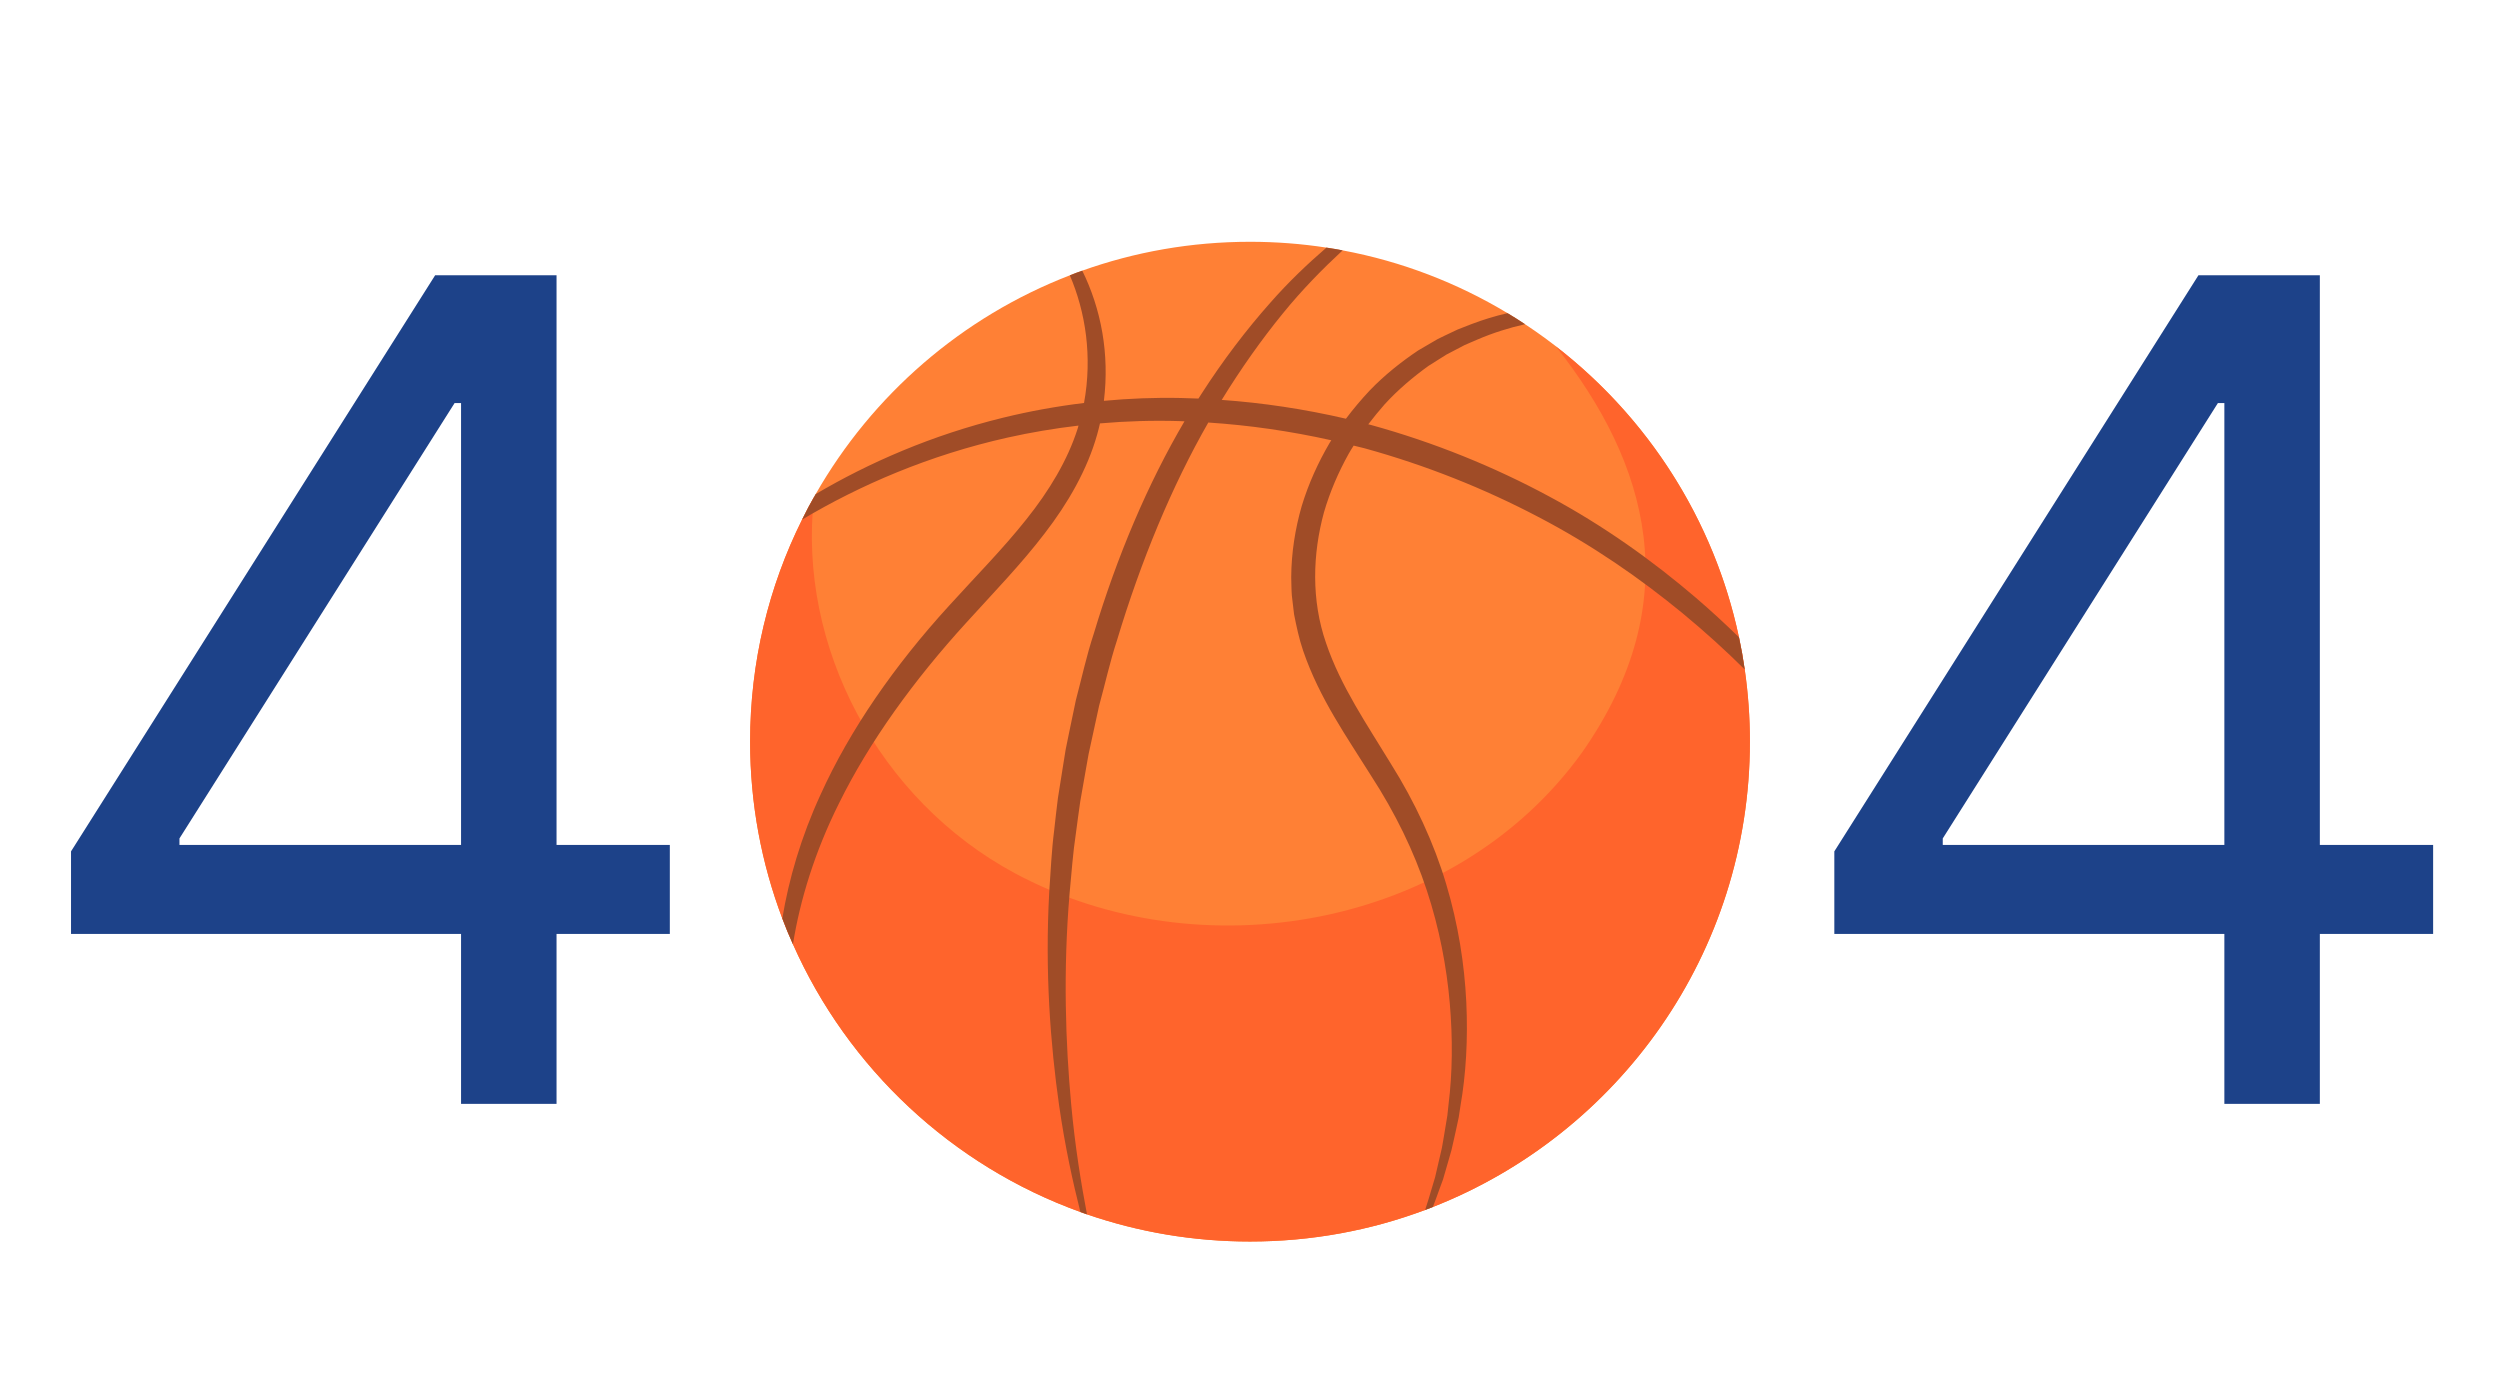 <svg width="410" height="227" viewBox="0 0 410 227" fill="none" xmlns="http://www.w3.org/2000/svg">
<path d="M11.648 153.163V139.627L71.367 45.139H81.187V66.106H74.551L29.431 137.503V138.565H109.852V153.163H11.648ZM75.613 181.031V149.049V142.745V45.139H91.273V181.031H75.613Z" fill="#1D4289"/>
<path d="M300.83 153.163V139.627L360.548 45.139H370.369V66.106H363.733L318.612 137.503V138.565H399.033V153.163H300.83ZM364.795 181.031V149.049V142.745V45.139H380.454V181.031H364.795Z" fill="#1D4289"/>
<path d="M286.985 121.625C286.985 156.317 265.439 185.972 234.993 197.943C234.574 198.117 234.155 198.28 233.725 198.432C224.79 201.782 215.111 203.609 205.001 203.609C195.636 203.609 186.643 202.038 178.267 199.153C177.906 199.025 177.546 198.897 177.185 198.769C156.116 191.172 139.061 175.187 130.045 154.851C129.417 153.467 128.835 152.059 128.3 150.628C124.891 141.612 123.018 131.839 123.018 121.625C123.018 108.549 126.078 96.182 131.546 85.211C132.233 83.792 132.977 82.407 133.768 81.035C143.063 64.759 157.769 51.974 175.452 45.156C176.127 44.877 176.801 44.633 177.488 44.388C186.085 41.317 195.346 39.653 205.002 39.653C209.26 39.653 213.448 39.979 217.532 40.607C218.428 40.747 219.3 40.886 220.184 41.061C229.921 42.876 239.042 46.424 247.233 51.357C248.21 51.939 249.164 52.543 250.107 53.172C267.767 64.817 280.658 83.129 285.195 104.524C285.567 106.257 285.881 108.014 286.137 109.794C286.694 113.656 286.985 117.612 286.985 121.625Z" fill="#FF8035"/>
<path d="M286.135 109.794C285.879 108.014 285.565 106.257 285.193 104.524C281.103 85.236 270.209 68.472 255.166 56.821C270.345 75.978 276.874 98.527 259.459 123.405C238.518 152.49 196.636 159.47 166.388 143.182C144.148 131.207 130.735 106.025 133.504 81.508C132.813 82.726 132.153 83.954 131.545 85.211C126.077 96.182 123.017 108.548 123.017 121.625C123.017 131.84 124.89 141.612 128.299 150.628C128.834 152.059 129.416 153.467 130.044 154.851C139.06 175.187 156.115 191.172 177.184 198.769C177.545 198.897 177.905 199.025 178.266 199.153C186.642 202.038 195.635 203.609 205 203.609C215.11 203.609 224.789 201.782 233.724 198.432C234.155 198.281 234.573 198.118 234.992 197.943C265.438 185.972 286.984 156.317 286.984 121.625C286.985 117.612 286.694 113.656 286.135 109.794Z" fill="#FF642C"/>
<path d="M286.135 109.794C282.982 106.664 279.597 103.593 275.979 100.603C268.94 94.809 261.041 89.341 252.246 84.758C243.474 80.151 233.911 76.312 223.79 73.52C223.197 73.369 222.592 73.229 221.998 73.078C221.719 73.52 221.428 73.974 221.172 74.439C219.508 77.429 218.112 80.64 217.123 84.048C215.273 90.854 215.029 98.404 217.472 105.454C219.88 112.574 224.219 118.856 228.082 125.22C232.061 131.549 235.19 138.32 237.168 144.963C239.169 151.629 240.169 158.191 240.472 164.333C240.763 170.476 240.414 176.211 239.518 181.353C239.425 181.993 239.32 182.633 239.227 183.261C239.088 183.877 238.96 184.494 238.832 185.099C238.553 186.309 238.32 187.484 238.041 188.624C237.715 189.752 237.401 190.834 237.098 191.905C236.935 192.428 236.784 192.952 236.644 193.464C236.458 193.964 236.283 194.453 236.097 194.942C235.725 195.989 235.364 196.99 234.992 197.943C234.573 198.117 234.154 198.28 233.724 198.432C234.131 197.222 234.504 195.931 234.911 194.558C235.051 194.081 235.202 193.581 235.353 193.08C235.469 192.568 235.585 192.045 235.714 191.521C235.958 190.462 236.202 189.38 236.47 188.264C236.691 187.135 236.854 185.96 237.064 184.774C237.157 184.169 237.262 183.576 237.366 182.959C237.424 182.342 237.494 181.714 237.564 181.086C238.192 176.037 238.274 170.441 237.762 164.508C237.25 158.586 236.075 152.304 233.981 145.975C231.887 139.623 228.85 133.376 224.86 127.221C220.986 121.009 216.39 114.563 213.715 106.722C213.052 104.779 212.621 102.743 212.226 100.742C212.11 99.718 211.982 98.706 211.865 97.694C211.783 96.694 211.795 95.67 211.76 94.669C211.783 90.644 212.411 86.711 213.482 82.989C214.61 79.278 216.193 75.822 218.066 72.623C218.148 72.483 218.241 72.344 218.334 72.204C211.563 70.692 204.804 69.726 198.161 69.296C192.17 79.755 187.132 91.924 183.176 105.047C182.013 108.607 181.222 112.225 180.256 115.738C179.872 117.518 179.488 119.275 179.104 121.032C178.906 121.904 178.72 122.777 178.534 123.65C178.371 124.534 178.22 125.395 178.069 126.268C177.766 128.013 177.464 129.735 177.162 131.433C176.906 133.155 176.696 134.853 176.464 136.54C175.952 139.902 175.731 143.218 175.417 146.452C174.323 159.401 174.765 171.162 175.661 180.97C176.313 188.136 177.337 194.256 178.267 199.154C177.906 199.026 177.546 198.898 177.185 198.77C175.987 194.023 174.672 188.125 173.683 181.215C172.287 171.361 171.345 159.448 172.078 146.232C172.31 142.94 172.45 139.554 172.892 136.11C173.09 134.4 173.264 132.655 173.497 130.898C173.776 129.153 174.044 127.396 174.335 125.616C174.474 124.732 174.614 123.836 174.765 122.94C174.951 122.044 175.126 121.148 175.312 120.253C175.684 118.461 176.068 116.658 176.441 114.832C177.395 111.237 178.186 107.538 179.384 103.908C183.212 91.169 188.249 79.314 194.252 69.099C194.02 69.087 193.798 69.076 193.565 69.064C189.098 68.924 184.689 69.064 180.396 69.436C180.256 70.052 180.105 70.657 179.931 71.274C178.314 77.021 175.161 82.512 171.298 87.515C167.447 92.552 162.933 97.206 158.559 102.022C149.81 111.608 142.551 121.695 137.606 131.723C133.604 139.727 131.196 147.661 130.044 154.851C129.416 153.467 128.834 152.059 128.299 150.628C129.358 144.206 131.37 137.261 134.582 130.292C139.363 119.728 146.681 109.153 155.628 99.358C160.072 94.46 164.551 89.935 168.309 85.188C172.079 80.476 175.08 75.485 176.732 70.308C176.778 70.145 176.825 69.971 176.872 69.796C172.893 70.261 169.007 70.924 165.25 71.762C152.371 74.647 141.016 79.568 131.547 85.211C132.234 83.792 132.978 82.407 133.769 81.035C142.541 75.858 152.848 71.356 164.494 68.506C168.764 67.459 173.208 66.644 177.78 66.086C178.478 62.305 178.536 58.524 178.106 55.01C177.664 51.439 176.721 48.111 175.454 45.156C176.129 44.877 176.803 44.633 177.49 44.388C178.991 47.424 180.154 50.868 180.794 54.614C181.388 58.104 181.515 61.885 181.039 65.736C185.157 65.352 189.369 65.178 193.65 65.271C194.616 65.294 195.582 65.329 196.547 65.364C196.698 65.143 196.827 64.91 196.978 64.689C200.561 59.105 204.4 54.079 208.309 49.67C211.322 46.238 214.475 43.248 217.535 40.607C218.431 40.747 219.303 40.886 220.187 41.061C216.941 44.074 213.579 47.471 210.368 51.427C206.924 55.65 203.55 60.397 200.363 65.585C207.087 66.062 213.917 67.086 220.734 68.668C221.967 67.027 223.282 65.48 224.643 64.026C227.098 61.478 229.808 59.337 232.577 57.476C233.287 57.046 234.019 56.638 234.729 56.22L235.788 55.603L236.882 55.068C237.615 54.731 238.336 54.382 239.046 54.044C239.791 53.753 240.524 53.474 241.245 53.183C243.246 52.415 245.259 51.81 247.236 51.357C248.213 51.939 249.167 52.543 250.11 53.172C247.516 53.754 244.863 54.58 242.245 55.708C241.571 55.999 240.884 56.29 240.197 56.592C239.545 56.929 238.871 57.278 238.196 57.639L237.195 58.162L236.218 58.779C235.578 59.186 234.927 59.593 234.264 60.012C231.751 61.827 229.285 63.898 227.074 66.317C226.155 67.364 225.259 68.458 224.398 69.586C224.538 69.621 224.689 69.656 224.829 69.691C235.253 72.565 245.084 76.578 254.042 81.406C263.023 86.222 271.051 91.981 278.136 98.042C280.614 100.171 282.964 102.335 285.198 104.522C285.565 106.257 285.88 108.014 286.135 109.794Z" fill="#A04C27"/>
</svg>
